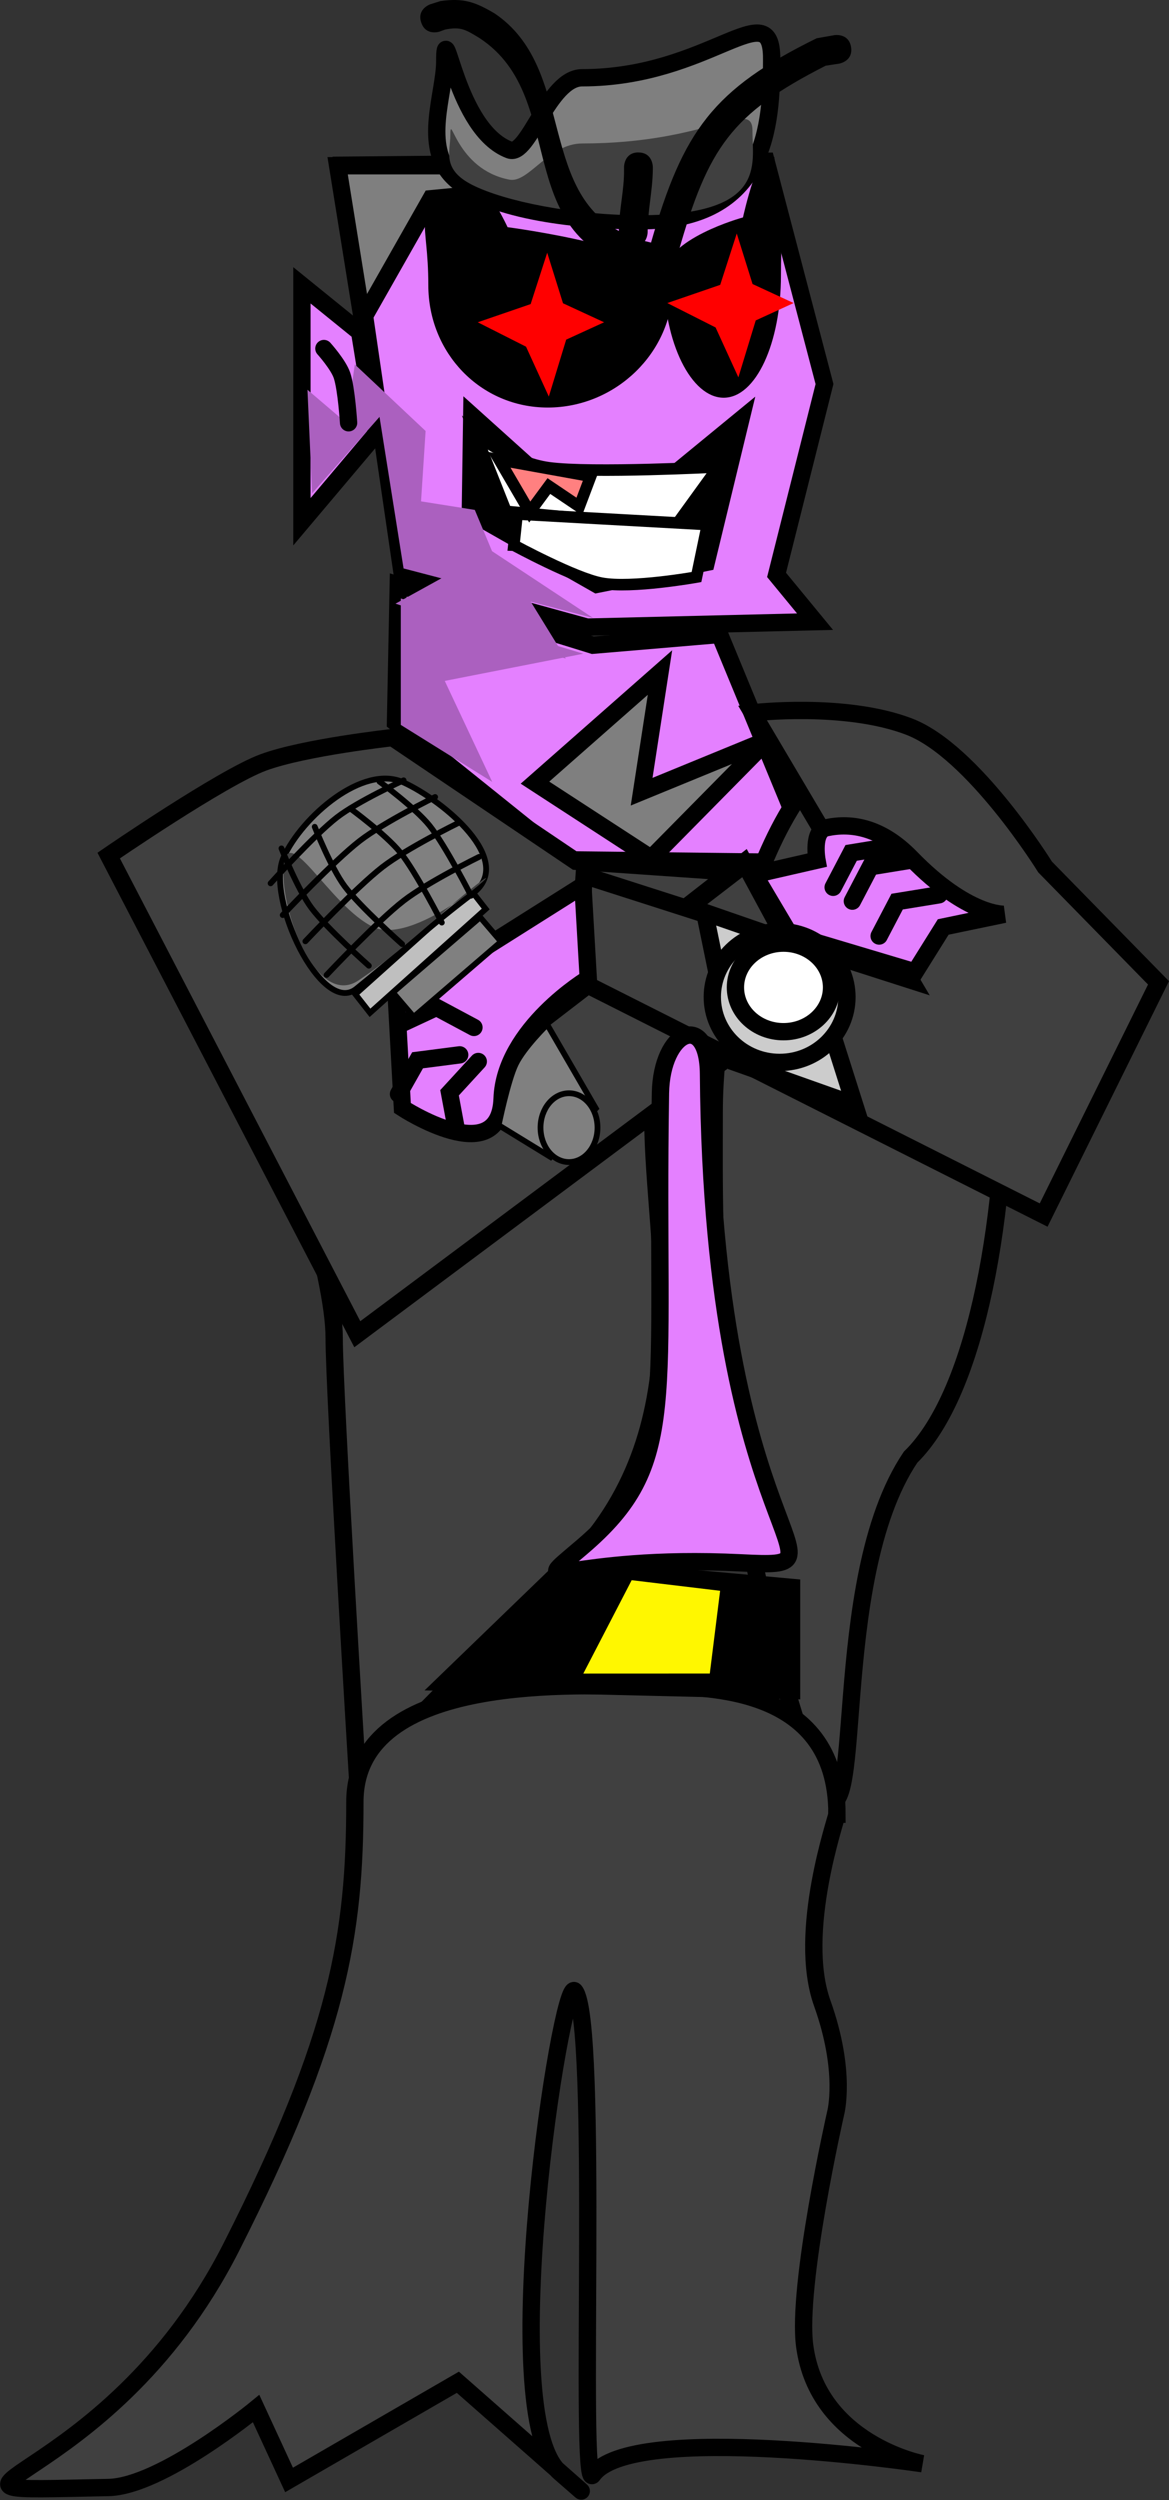 <svg version="1.1" xmlns="http://www.w3.org/2000/svg" xmlns:xlink="http://www.w3.org/1999/xlink" width="20.265" height="43.305" viewBox="0,0,20.265,43.305"><rect x="0" y="0" width="20.265" height="43.305" fill="#333333" stroke="none"/><g transform="translate(-229.885,-173.106)"><g data-paper-data="{&quot;isPaintingLayer&quot;:true}" fill-rule="nonzero" stroke-linejoin="miter" stroke-miterlimit="10" stroke-dasharray="" stroke-dashoffset="0" style="mix-blend-mode: normal"><path d="M236.741,185.62l0.048,-2.381l3.373,1.043l2.198,-0.186l1.632,3.952l-4.288,-0.049z" fill="#e480ff" stroke="#000000" stroke-width="0.3" stroke-linecap="butt"/><path d="M240.061,183.968l-3.197,-0.879l-1.041,-7.121l7.343,-0.069l1.012,3.859l-0.831,3.306l0.667,0.81z" fill="#e480ff" stroke="#000000" stroke-width="0.3" stroke-linecap="butt"/><path d="M240.205,183.386l-2.318,-1.318l0.031,-2.098l1.469,1.321l2.15,-0.133l1.441,-1.182l-0.727,3z" fill="#000000" stroke="none" stroke-width="0" stroke-linecap="butt"/><path d="M238.658,181.963l-0.532,-1.342c0,0 0.616,0.498 1.273,0.587c0.737,0.1 2.938,-0.015 2.938,-0.015l-0.757,1.045z" fill="#ffffff" stroke="#000000" stroke-width="0.2" stroke-linecap="butt"/><path d="M238.793,182.549l0.057,-0.539l3.298,0.182l-0.189,0.909c0,0 -1.127,0.202 -1.645,0.106c-0.464,-0.085 -1.52,-0.658 -1.52,-0.658z" fill="#ffffff" stroke="#000000" stroke-width="0.2" stroke-linecap="butt"/><path d="M239.068,181.975l-0.529,-0.905l1.586,0.286l-0.198,0.524l-0.527,-0.355z" fill="#ff8080" stroke="#000000" stroke-width="0.2" stroke-linecap="butt"/><path d="M241.548,178.046c0,1.17 -0.996,2.119 -2.167,2.119c-1.17,0 -2.071,-0.949 -2.071,-2.119c0,-1.17 -0.289,-1.119 0.405,-1.929c0.351,-0.409 0.969,0.924 0.969,0.924c0,0 2.864,0.373 2.864,1.004z" fill="#000000" stroke="none" stroke-width="0" stroke-linecap="butt"/><path d="M242.765,176.871c0,0 0.296,-1.333 0.464,-0.924c0.333,0.81 0.194,0.758 0.194,1.929c0,1.17 -0.432,2.119 -0.993,2.119c-0.561,0 -1.038,-0.949 -1.038,-2.119c0,-0.632 1.373,-1.004 1.373,-1.004z" data-paper-data="{&quot;index&quot;:null}" fill="#000000" stroke="none" stroke-width="0" stroke-linecap="butt"/><path d="M239.399,179.975l-0.395,-0.864l-0.837,-0.423l0.917,-0.315l0.287,-0.89l0.274,0.876l0.712,0.329l-0.657,0.301z" fill="#ff0000" stroke="none" stroke-width="0" stroke-linecap="butt"/><path d="M242.685,179.642l-0.395,-0.864l-0.837,-0.423l0.917,-0.315l0.287,-0.89l0.274,0.876l0.712,0.329l-0.657,0.301z" fill="#ff0000" stroke="none" stroke-width="0" stroke-linecap="butt"/><path d="M236.167,178.644l-0.429,-2.667h7.571l-5.952,0.571z" fill="#7f7f7f" stroke="#000000" stroke-width="0.3" stroke-linecap="butt"/><path d="M243.262,174.12c0,1.157 -0.077,2.81 -2.286,2.81c-1.139,0 -2.67,-0.189 -3.239,-0.761c-0.534,-0.537 -0.142,-1.441 -0.142,-2.001c0,-0.852 0.188,1.182 1.12,1.535c0.333,0.126 0.679,-1.25 1.261,-1.25c2.209,0 3.286,-1.491 3.286,-0.333z" fill="#7f7f7f" stroke="#000000" stroke-width="0.3" stroke-linecap="butt"/><path d="M242.929,175.377c0,0.581 0.257,1.457 -1.952,1.457c-1.139,0 -2.336,-0.238 -2.905,-0.525c-0.534,-0.27 -0.38,-0.58 -0.38,-0.861c0,-0.428 0.093,0.593 1.025,0.77c0.333,0.063 0.679,-0.627 1.261,-0.627c2.209,0 2.952,-0.796 2.952,-0.215z" fill="#404040" stroke="#000000" stroke-width="0" stroke-linecap="butt"/><path d="M239.159,186.662l2.167,-1.907l-0.318,2.064l2.189,-0.898l-2.024,2.05z" fill="#7f7f7f" stroke="#000000" stroke-width="0.3" stroke-linecap="butt"/><path d="M236.833,185.662v-2.19l3.164,0.957l-2.402,0.471l0.823,1.749z" fill="#ab60bf" stroke="#000000" stroke-width="0" stroke-linecap="butt"/><path d="M235.119,182.143l-0,-4.095l1,0.81l0.286,1.762z" fill="#e480ff" stroke="#000000" stroke-width="0.3" stroke-linecap="butt"/><path d="M236.881,182.952l-0.417,-2.625l-1.169,1.325l-0.08,-1.795l0.676,0.576l0.145,-1.015l1.227,1.153l-0.079,1.219l0.932,0.148l0.299,0.715l1.752,1.157z" fill="#ab60bf" stroke="none" stroke-width="0" stroke-linecap="butt"/><path d="M235.5,179.143c0,0 0.251,0.278 0.314,0.467c0.077,0.231 0.114,0.819 0.114,0.819" fill="none" stroke="#000000" stroke-width="0.3" stroke-linecap="round"/><path d="M238.931,183.276l0.762,1.238l-2.952,-0.952l1.381,-0.762z" fill="#ab60bf" stroke="none" stroke-width="0" stroke-linecap="butt"/><path d="M242.266,192.351c0,-2.229 1.027,-6.607 3.262,-6.607c2.236,0 2.478,10.321 0.142,12.602c-1.46,2.166 -0.741,6.863 -1.57,5.826c-1.952,-5.49 -1.834,-9.593 -1.834,-11.821z" data-paper-data="{&quot;index&quot;:null}" fill="#404040" stroke="#000000" stroke-width="0.3" stroke-linecap="butt"/><path d="M241.203,192.494c0,2.229 0.904,5.402 -1.477,7.75c-0.472,0.465 -3.642,3.674 -3.642,3.674c0,0 -0.406,-6.662 -0.406,-7.638c0,-2.229 -3.33,-9.75 -1.095,-9.75c2.236,0 6.62,3.735 6.62,5.964z" fill="#404040" stroke="#000000" stroke-width="0.3" stroke-linecap="butt"/><path d="M231.769,187.925c0,0 1.967,-1.351 2.683,-1.614c0.716,-0.263 2.238,-0.429 2.238,-0.429l3.177,2.142l2.751,0.19l-4.656,3.579l4.82,-3.754l1.224,2.266l-7.927,5.911z" fill="#404040" stroke="#000000" stroke-width="0.3" stroke-linecap="butt"/><path d="M245.672,190.083l-2.743,-4.63c0,0 1.598,-0.188 2.714,0.238c1.116,0.426 2.359,2.432 2.359,2.432l1.966,2.007l-1.991,4.022l-8.088,-4.077l0.123,-1.805z" fill="#404040" stroke="#000000" stroke-width="0.3" stroke-linecap="butt"/><path d="M244.393,204.53c0,0.061 -0.695,2.041 -0.254,3.274c0.428,1.197 0.231,1.909 0.231,1.909c0,0 -0.676,2.98 -0.535,4.029c0.227,1.691 2.042,2.038 2.042,2.038c0,0 -5.052,-0.751 -5.716,0.195c-0.246,0.351 0.117,-7.876 -0.314,-8.384c-0.228,-0.269 -1.409,7.335 -0.261,8.336c1.471,1.284 -1.764,-1.558 -1.764,-1.558l-2.926,1.692l-0.571,-1.236c0,0 -1.644,1.349 -2.561,1.367c-4.016,0.078 -0.064,0.164 2.13,-4.162c1.862,-3.671 2.143,-5.426 2.143,-7.714c0,-2.288 4.014,-2 5,-2c0.986,0 3.357,-0.074 3.357,2.214z" fill="#404040" stroke="#000000" stroke-width="0.3" stroke-linecap="butt"/><g stroke="#000000" stroke-width="0.3" stroke-linecap="butt"><path d="M237.607,202.244l2.071,-2l3.929,0.357v1.786z" fill="#000000"/><path d="M239.75,202.244l1,-1.929l1.786,0.214l-0.214,1.714z" fill="#fff700"/></g><g stroke="#000000" stroke-width="0.3"><path d="M242.959,188.254l1.089,-0.249c0,0 -0.093,-0.507 0.165,-0.562c0.439,-0.093 0.952,-0.004 1.466,0.525c0.985,1.013 1.617,0.974 1.617,0.974l-1.06,0.22l-0.487,0.779l-2.173,-0.649l-0.616,-1.038z" fill="#e480ff" stroke-linecap="butt"/><path d="M244.328,188.475l0.312,-0.596l0.726,-0.118" fill="none" stroke-linecap="round"/><path d="M245.125,189.319l0.312,-0.596l0.726,-0.118" fill="none" stroke-linecap="round"/><path d="M244.661,188.715l0.312,-0.596l0.726,-0.118" fill="none" stroke-linecap="round"/></g><g stroke="#000000" stroke-width="0.3"><path d="M240.083,190.056c0,0 -1.451,0.867 -1.494,2.078c-0.045,1.261 -1.728,0.163 -1.728,0.163l-0.116,-2.098l1.044,-0.367l2.201,-1.388z" fill="#e480ff" stroke-linecap="butt"/><path d="M237.801,192.695l-0.123,-0.661l0.498,-0.542" fill="none" stroke-linecap="round"/><path d="M236.793,192.056l0.331,-0.585l0.73,-0.094" fill="none" stroke-linecap="round"/><path d="M236.843,190.839l0.609,-0.284l0.649,0.347" fill="none" stroke-linecap="round"/></g><path d="M242.167,191.709c0.067,8.305 2.694,8.571 0.567,8.467c-3.051,-0.15 -3.785,0.6 -2.767,-0.267c1.719,-1.463 1.281,-2.467 1.367,-7.867c0.017,-1.086 0.824,-1.438 0.833,-0.333z" fill="#e480ff" stroke="#000000" stroke-width="0.3" stroke-linecap="butt"/><path d="M242.633,191.509l-0.533,-2.6l1.733,0.6l0.867,2.733z" fill="#cccccc" stroke="#000000" stroke-width="0.3" stroke-linecap="butt"/><path d="M243.4,189.242c0.644,0 1.167,0.507 1.167,1.133c0,0.626 -0.522,1.133 -1.167,1.133c-0.644,0 -1.167,-0.507 -1.167,-1.133c0,-0.626 0.522,-1.133 1.167,-1.133z" fill="#cccccc" stroke="#000000" stroke-width="0.3" stroke-linecap="butt"/><path d="M243.467,189.442c0.46,0 0.833,0.343 0.833,0.767c0,0.423 -0.373,0.767 -0.833,0.767c-0.46,0 -0.833,-0.343 -0.833,-0.767c0,-0.423 0.373,-0.767 0.833,-0.767z" fill="#ffffff" stroke="#000000" stroke-width="0.3" stroke-linecap="butt"/><g><g fill="#808080" stroke="#000000" stroke-width="0.1" stroke-linecap="butt"><path d="M239.43,193.147l-0.901,-0.552c0,0 0.157,-0.77 0.296,-1.057c0.142,-0.293 0.546,-0.686 0.546,-0.686l0.843,1.453z"/><path d="M240.243,192.638c0,0.329 -0.221,0.596 -0.494,0.596c-0.273,0 -0.494,-0.267 -0.494,-0.596c0,-0.329 0.221,-0.596 0.494,-0.596c0.273,0 0.494,0.267 0.494,0.596z"/></g><g><path d="M237.057,190.719l-0.362,-0.423l1.514,-1.302l0.362,0.423z" fill="#808080" stroke="#000000" stroke-width="0.1" stroke-linecap="butt"/><path d="M236.299,190.649l-0.253,-0.322l2.006,-1.798l0.253,0.322z" fill="#bfbfbf" stroke="#000000" stroke-width="0.1" stroke-linecap="butt"/><path d="M236.878,186.657c0.701,0.321 1.951,1.36 1.204,1.923c-0.705,0.531 -1.283,1.058 -2.02,1.653c-0.6,0.484 -1.582,-1.577 -1.26,-2.278c0.321,-0.701 1.375,-1.619 2.076,-1.298z" fill="#808080" stroke="#000000" stroke-width="0.1" stroke-linecap="butt"/><path d="M236.36,189.164c0.764,0.35 2.474,-1.269 1.794,-0.742c-0.642,0.498 -1.274,1.145 -2.053,1.665c-0.698,0.467 -1.317,-1.074 -1.303,-1.886c0.017,-0.996 0.798,0.613 1.562,0.963z" fill="#404040" stroke="none" stroke-width="0" stroke-linecap="butt"/><path d="M235.179,189.41c0,0 0.876,-0.931 1.337,-1.287c0.415,-0.321 1.305,-0.758 1.305,-0.758" data-paper-data="{&quot;index&quot;:null}" fill="none" stroke="#000000" stroke-width="0.1" stroke-linecap="round"/><path d="M235.547,189.993c0,0 0.876,-0.931 1.337,-1.287c0.415,-0.321 1.306,-0.758 1.306,-0.758" data-paper-data="{&quot;index&quot;:null}" fill="none" stroke="#000000" stroke-width="0.1" stroke-linecap="round"/><path d="M234.786,188.956c0,0 0.876,-0.931 1.337,-1.287c0.415,-0.321 1.305,-0.758 1.305,-0.758" data-paper-data="{&quot;index&quot;:null}" fill="none" stroke="#000000" stroke-width="0.1" stroke-linecap="round"/><path d="M234.576,188.406c0,0 0.749,-0.832 1.151,-1.143c0.362,-0.28 1.155,-0.641 1.155,-0.641" data-paper-data="{&quot;index&quot;:null}" fill="none" stroke="#000000" stroke-width="0.1" stroke-linecap="round"/><path d="M236.279,189.833c0,0 -0.731,-0.647 -0.996,-1.002c-0.238,-0.319 -0.519,-1.03 -0.519,-1.03" data-paper-data="{&quot;index&quot;:null}" fill="none" stroke="#000000" stroke-width="0.1" stroke-linecap="round"/><path d="M236.856,189.459c0,0 -0.731,-0.647 -0.996,-1.002c-0.238,-0.319 -0.519,-1.03 -0.519,-1.03" data-paper-data="{&quot;index&quot;:null}" fill="none" stroke="#000000" stroke-width="0.1" stroke-linecap="round"/><path d="M236.464,186.645c0,0 0.618,0.451 0.867,0.761c0.277,0.345 0.72,1.215 0.72,1.215" data-paper-data="{&quot;index&quot;:null}" fill="none" stroke="#000000" stroke-width="0.1" stroke-linecap="round"/><path d="M235.957,187.11c0,0 0.618,0.451 0.867,0.761c0.277,0.345 0.72,1.215 0.72,1.215" data-paper-data="{&quot;index&quot;:null}" fill="none" stroke="#000000" stroke-width="0.1" stroke-linecap="round"/></g></g><path d="M240.952,175.747c0.25,0 0.25,0.25 0.25,0.25v0.045c-0.004,0.375 -0.09,0.705 -0.09,1.086c0,0 0,0.083 -0.048,0.154c0.035,0.009 0.071,0.018 0.107,0.026c0.555,-1.935 1.076,-2.657 2.871,-3.539l0.308,-0.054c0,0 0.247,-0.041 0.288,0.205c0.041,0.247 -0.205,0.288 -0.205,0.288l-0.235,0.036c-1.638,0.834 -2.036,1.42 -2.552,3.225c0,0 -0.033,0.114 -0.131,0.162c-0.046,0.237 -0.286,0.196 -0.286,0.196c-2.61,-0.439 -1.407,-3.002 -3.034,-4.063c-0.236,-0.143 -0.321,-0.201 -0.594,-0.146l-0.098,0.036c0,0 -0.237,0.079 -0.316,-0.158c-0.079,-0.237 0.158,-0.316 0.158,-0.316l0.174,-0.055c0.399,-0.057 0.601,0.013 0.944,0.216c1.374,0.931 0.754,3.018 2.15,3.766c0.003,-0.369 0.095,-0.708 0.09,-1.066v-0.045c0,0 0,-0.25 0.25,-0.25z" fill="#000000" stroke="none" stroke-width="0.5" stroke-linecap="butt"/></g></g></svg>